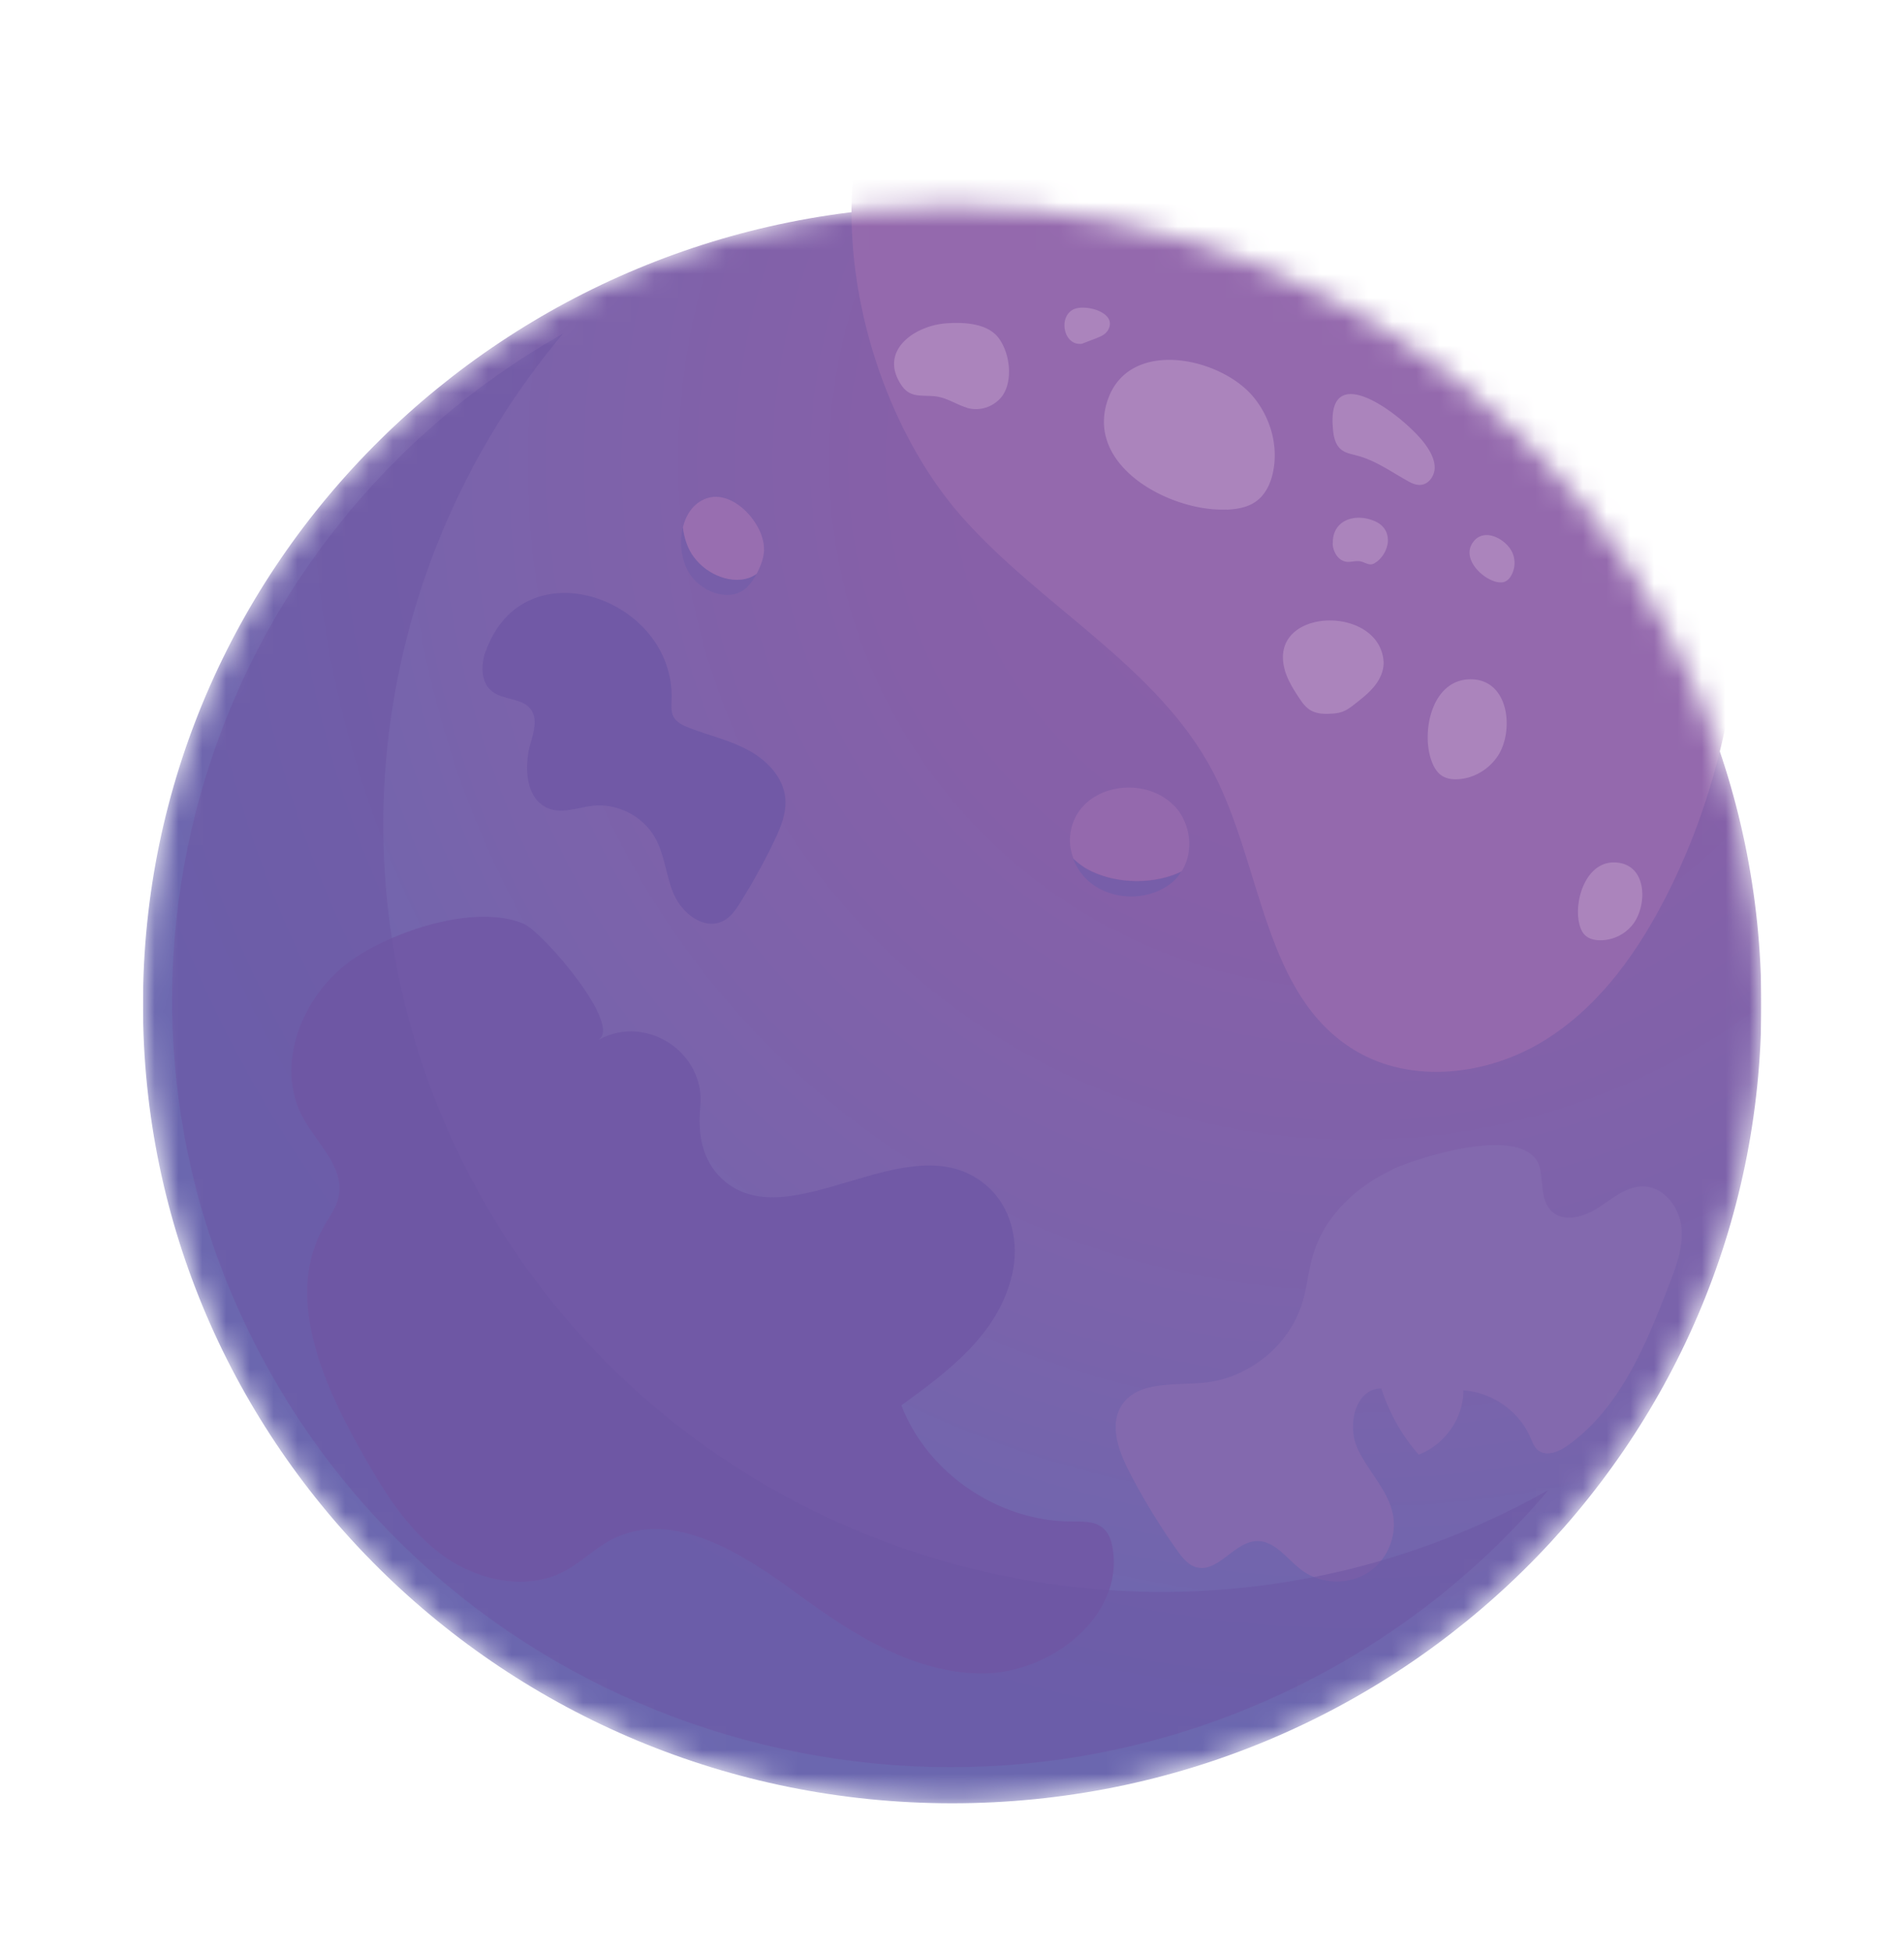 <svg xmlns="http://www.w3.org/2000/svg" width="80" height="82" fill="none" xmlns:v="https://vecta.io/nano" viewBox="-6 -6 80 82"><g clip-path="url(#C)"><mask id="A" maskUnits="userSpaceOnUse" x="0" y="2" width="69" height="68"><path d="M34.007 69.738c18.778 0 34-15.017 34-33.542s-15.222-33.542-34-33.542-34 15.017-34 33.542 15.222 33.542 34 33.542z" fill="#fff"/></mask><g mask="url(#A)"><path d="M34.007 69.738c18.778 0 34-15.017 34-33.542s-15.222-33.542-34-33.542-34 15.017-34 33.542 15.222 33.542 34 33.542z" fill="url(#B)"/><path d="M34.37 15.655c3.348 3.821 8.286 6.322 10.621 10.813 2.047 3.938 2.099 9.312 5.92 11.638 2.387 1.451 5.603 1.065 7.983-.408s4.028-3.857 5.263-6.351c4.679-9.465 3.77-21.394-2.299-30.056-5.13-7.335-17.015-13.789-26.076-9.26-8.714 4.36-6.822 17.449-1.412 23.625z" fill="#9469ad"/><path d="M24.28 18.222a2.44 2.44 0 0 1-1.131-.839c-.244-.328-.399-.773-.458-1.24-.17.707-.037 1.531.34 2.034.236.321.576.569.953.707.369.131.806.153 1.153-.037.296-.16.495-.452.65-.751l-.14.088c-.414.219-.924.197-1.367.037z" fill="#775ea9"/><path d="M26.099 17.092c.044-1.05-1.286-2.581-2.439-2.151-.525.197-.835.664-.968 1.21.059.474.214.919.458 1.239.281.379.68.678 1.131.839.444.16.954.182 1.367-.037l.14-.087c.015-.022.022-.044.037-.066.148-.299.266-.613.281-.941l-.007-.007z" fill="#986eb0"/><path d="M8.766 34.329c-2.077 1.473-3.252 4.419-2.025 6.636.606 1.086 1.752 2.093 1.486 3.303-.096.452-.384.831-.613 1.232-1.648 2.895-.111 6.482 1.523 9.384.902 1.604 1.87 3.23 3.333 4.346s3.563 1.626 5.211.78c.717-.372 1.301-.977 2.018-1.349 2.565-1.327 5.543.612 7.864 2.319 2.299 1.692 4.893 3.325 7.761 3.303s5.876-2.421 5.433-5.221c-.052-.335-.163-.685-.429-.897-.347-.284-.85-.262-1.301-.262-3.082 0-6.061-2.034-7.155-4.878 1.981-1.436 4.058-2.982 4.649-5.469.325-1.385-.022-2.895-1.123-3.806-3.208-2.661-8.293 2.399-11.087-.263-.82-.78-.998-1.874-.887-3.019.222-2.246-2.254-3.894-4.25-2.807l-.044.022c1.072-.598-2.336-4.55-3.126-4.885-2.07-.868-5.558.343-7.229 1.531h-.007z" fill="#7159a6"/><path d="M39.544 30.414c-.17-.109-.318-.226-.458-.357.148.386.392.744.717 1.006.569.459 1.338.656 2.069.569.599-.073 1.19-.328 1.589-.78.066-.073.111-.153.163-.233-.421.204-.917.328-1.412.372-.946.088-1.937-.109-2.676-.569l.007-.007z" fill="#775ea9"/><path d="M43.328 27.84c-1.367-1.407-4.22-.809-4.368 1.32-.022.313.037.62.148.911a3.18 3.18 0 0 0 .458.357c.739.452 1.737.642 2.683.547.495-.051.983-.175 1.404-.387.525-.838.377-2.027-.318-2.749h-.007z" fill="#9469ad"/><path d="M45.545 15.407c.451-.022.917-.102 1.271-.379.362-.277.569-.722.665-1.167.251-1.13-.103-2.362-.865-3.245-1.419-1.633-5.174-2.406-6.068.168-.983 2.815 2.668 4.725 4.996 4.616v.007zm8.596 10.53c.081.233.207.474.407.62.214.153.488.19.746.168.658-.044 1.279-.43 1.641-.977.673-1.021.495-3.143-1.064-3.216-1.7-.073-2.166 2.18-1.73 3.405zm6.209 6.832c.044.197.118.394.266.525.155.139.37.19.577.197a1.74 1.74 0 0 0 1.382-.627c.621-.744.673-2.435-.547-2.625-1.338-.212-1.907 1.531-1.678 2.53zm-3.526-14.343c.126.037.259.051.377.015.126-.044.222-.139.288-.255a1.07 1.07 0 0 0 .067-.948c-.229-.562-1.16-1.108-1.641-.496-.525.663.281 1.502.909 1.684zm-6.829-1.611c.007.35.222.729.576.78.192.022.384-.051.569-.022.177.029.34.16.51.124.074-.015.14-.066.207-.109a1.24 1.24 0 0 0 .436-.693c.059-.27 0-.569-.192-.773-.17-.19-.429-.284-.68-.343-.754-.153-1.441.219-1.419 1.035h-.007zm-15.359-5.681a1.39 1.39 0 0 0 1.471-.496c.473-.656.325-1.823-.155-2.45s-1.493-.664-2.232-.605c-1.301.109-2.786 1.138-1.87 2.559.362.562.784.452 1.375.496.547.044.902.335 1.412.489v.007zm5.891-3.23c-.103.16-.296.233-.473.306l-.532.204c-.037.015-.066.029-.103.029-.747.051-.953-1.152-.31-1.451.517-.241 1.922.153 1.419.919v-.007z" fill="#ab84bc"/><path d="M49.995 11.856c.022.379.067.802.37 1.035.185.146.436.182.665.248.754.197 1.404.664 2.084 1.043.177.102.377.204.584.182.34-.029.576-.379.584-.715 0-.335-.163-.649-.355-.926-.732-1.072-4.11-3.777-3.932-.86v-.007zm-2.018 10.267c.118.43.362.817.606 1.188.126.19.266.387.466.51.259.16.584.175.887.153a1.81 1.81 0 0 0 .399-.058c.251-.073.458-.241.658-.401.288-.226.577-.459.798-.751s.37-.649.34-1.014c-.214-2.377-4.856-2.239-4.154.365v.007z" fill="#ab84bc"/><path d="M52.486 43.138c-1.515.7-2.823 1.947-3.304 3.529-.207.671-.259 1.386-.466 2.056-.54 1.772-2.225 3.15-4.095 3.347-1.234.131-2.764-.095-3.467.919-.562.817-.17 1.918.281 2.8a27.25 27.25 0 0 0 2.04 3.347c.207.284.436.583.776.685.916.263 1.589-1.05 2.535-1.094.791-.036 1.301.78 1.936 1.239.769.562 1.892.612 2.713.109s1.271-1.517 1.094-2.45c-.2-1.05-1.064-1.837-1.501-2.815s-.066-2.501 1.013-2.494c.325 1.021.857 1.969 1.567 2.778 1.101-.416 1.885-1.538 1.877-2.698 1.205.08 2.336.868 2.809 1.962.089.197.155.408.325.547.355.292.894.066 1.264-.204 2.203-1.582 3.282-4.236 4.25-6.752.303-.78.606-1.597.51-2.428s-.732-1.663-1.574-1.692c-.71-.022-1.301.496-1.892.882s-1.441.649-1.966.175c-.458-.416-.377-1.13-.488-1.735-.37-2.071-5.107-.554-6.253-.022l.015.007z" fill="#8369ae"/><path d="M14.398 21.372c-.199.569-.199 1.298.281 1.67.473.372 1.257.263 1.619.744.296.394.133.941 0 1.407-.303 1.028-.214 2.443.813 2.785.584.19 1.205-.073 1.818-.139 1.013-.102 2.062.43 2.572 1.305.436.744.473 1.648.82 2.435s1.249 1.488 2.033 1.116c.347-.16.569-.496.769-.817.517-.831.99-1.684 1.412-2.567.273-.569.525-1.181.458-1.808-.089-.868-.776-1.575-1.545-1.991-.776-.423-1.648-.62-2.469-.933-.273-.102-.569-.241-.695-.503-.096-.204-.074-.445-.067-.671.17-4.258-6.216-6.555-7.813-2.034h-.007z" fill="#7159a6"/><path opacity=".51" d="M57.615 57.349c-16.083 8.072-35.759 1.757-43.949-14.109-6.105-11.827-4.095-25.623 3.991-35.226C2.639 16.494-3.149 35.212 4.79 50.597c8.182 15.867 27.858 22.188 43.949 14.109 4.095-2.056 7.554-4.849 10.318-8.123-.473.262-.946.518-1.434.766h-.007z" fill="#6d55a4"/></g></g><defs><radialGradient id="B" cx="0" cy="0" r="1" gradientUnits="userSpaceOnUse" gradientTransform="translate(51.251 13.351) scale(66.477 65.581)"><stop stop-color="#8b5fa8"/><stop offset=".29" stop-color="#8660a8"/><stop offset=".58" stop-color="#7a63ab"/><stop offset=".82" stop-color="#6b67af"/></radialGradient><clipPath id="C"><path fill="#fff" d="M0 0h68v70H0z"/></clipPath></defs></svg>
